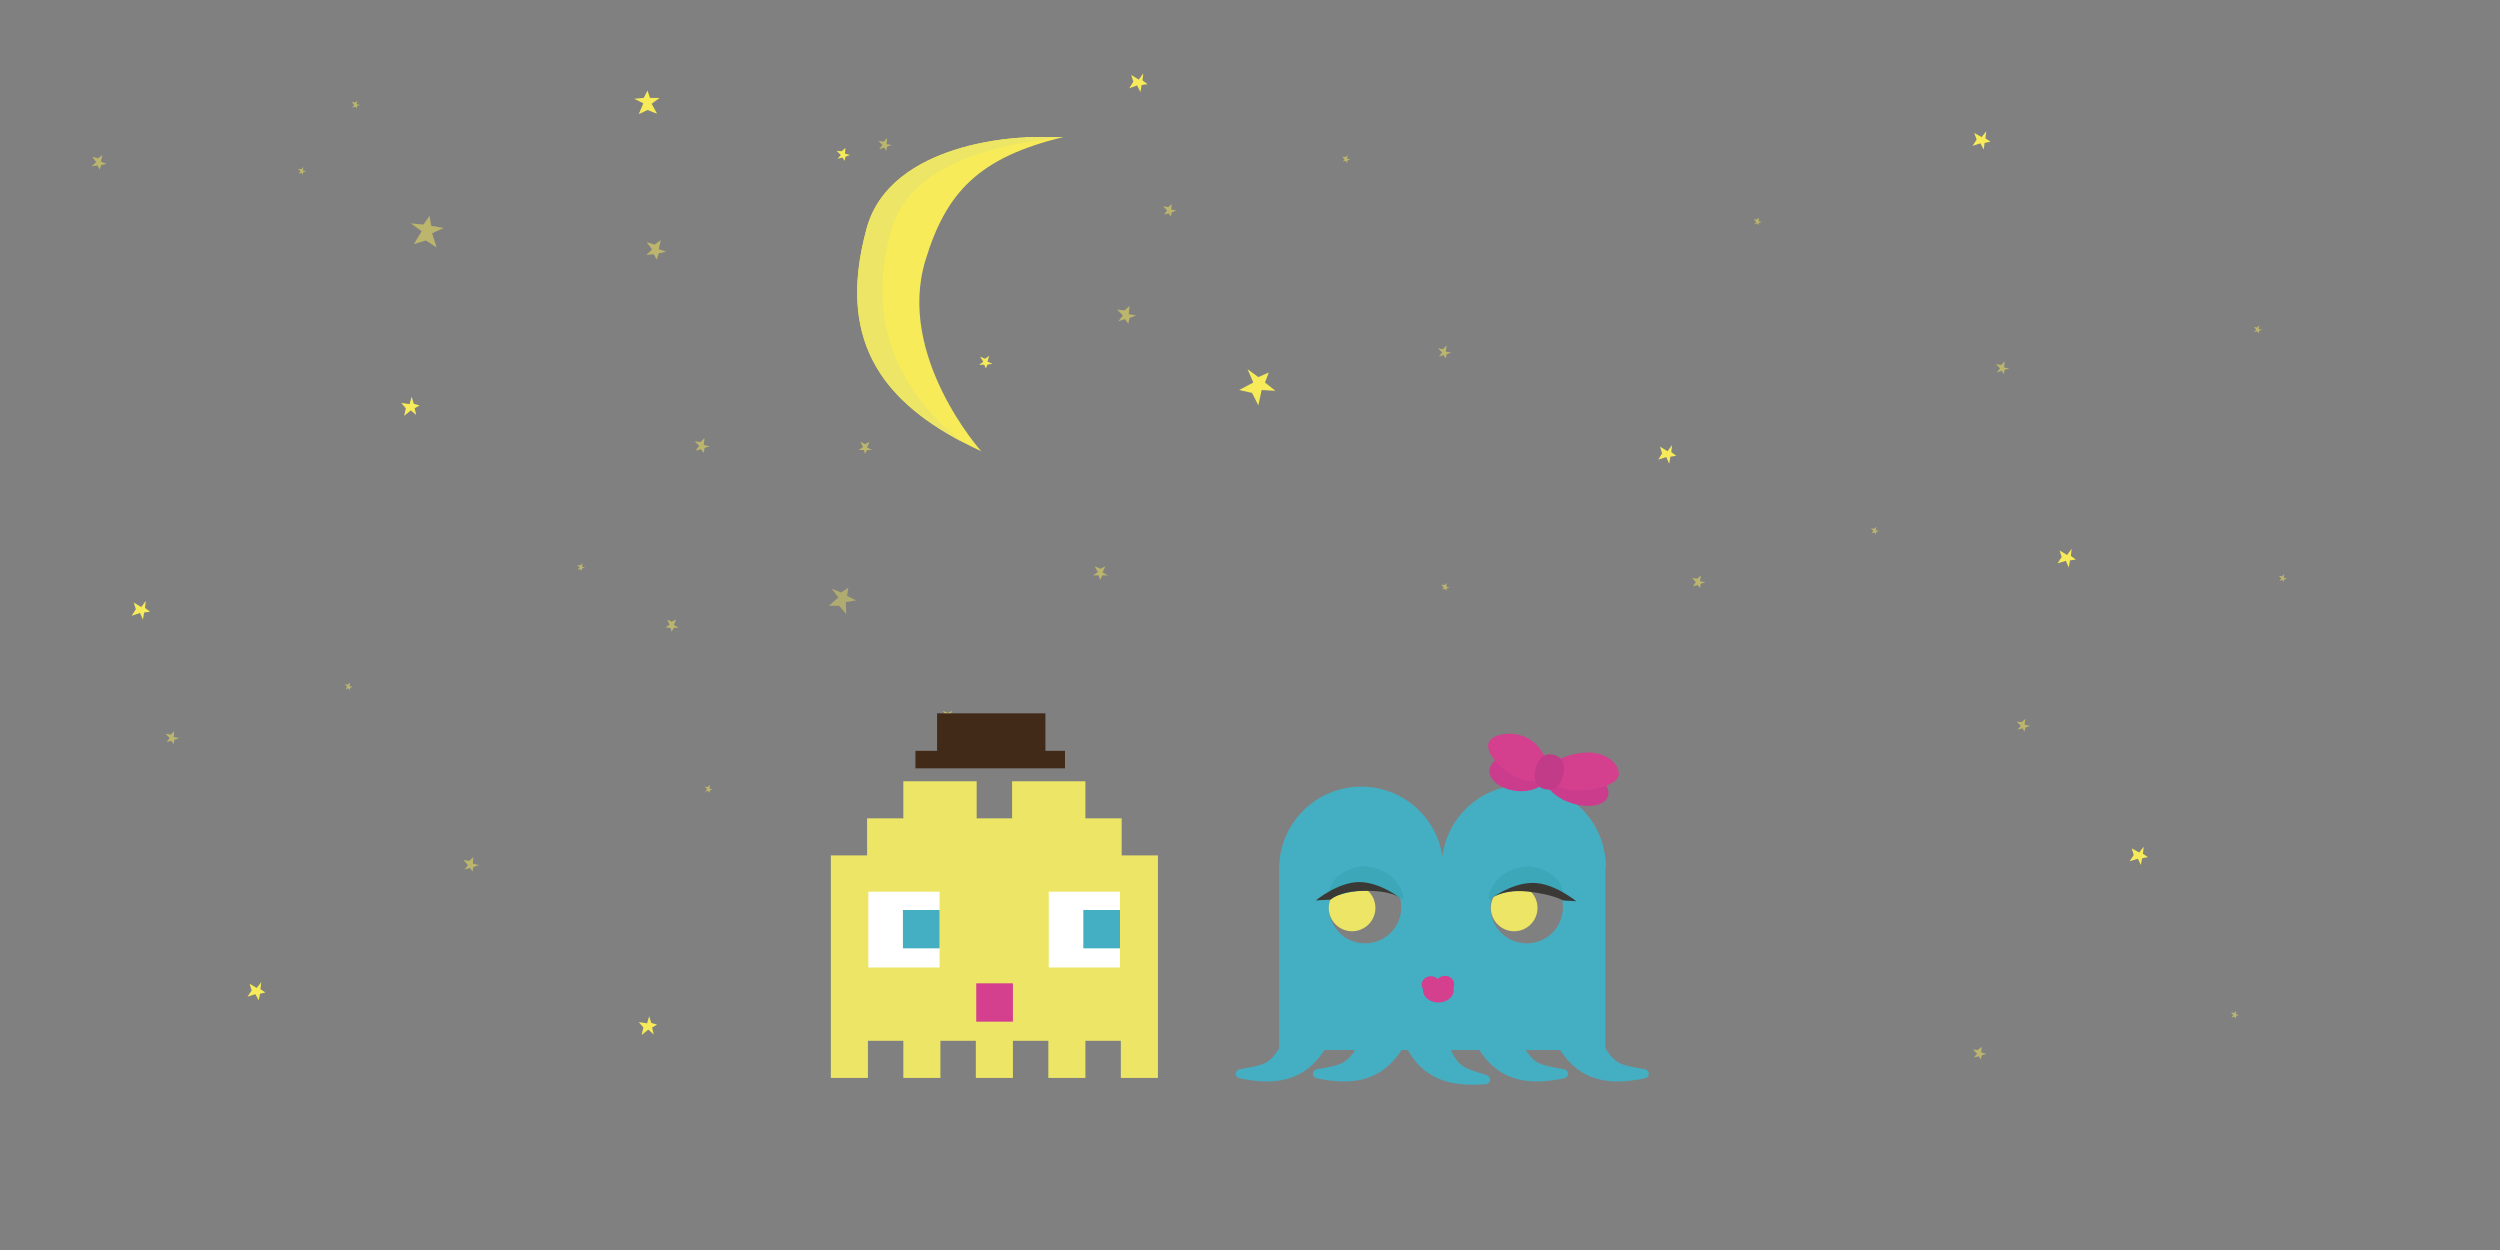 <?xml version="1.0" encoding="utf-8"?>
<!-- Generator: Adobe Illustrator 18.1.0, SVG Export Plug-In . SVG Version: 6.00 Build 0)  -->
<!DOCTYPE svg PUBLIC "-//W3C//DTD SVG 1.1//EN" "http://www.w3.org/Graphics/SVG/1.1/DTD/svg11.dtd">
<svg version="1.1" xmlns="http://www.w3.org/2000/svg" xmlns:xlink="http://www.w3.org/1999/xlink" x="0px" y="0px"
	 viewBox="0 0 600 300" enable-background="new 0 0 600 300" xml:space="preserve">
<rect x="0" y="0" width="600" height="300" fill="#808080" stroke="none"/>
<g id="fond">
	<g id="lune">
		<path fill="#F7EB5A" d="M246,33c0,0-32.2,0.6-38,21.8c-7.7,28.2,4.9,43,27.5,53.5c0,0-20.4-22.8-13.4-45.8
			c4.9-16.2,12.7-24.7,33.1-29.6H246z"/>
		<path fill="#ECE565" d="M213.8,55.4C218.9,37,245.2,34,254.9,33H246c0,0-32.2,0.6-38,21.8c-7.2,26.2,3.2,40.8,22.8,51.2
			C216.9,95,207.4,78.6,213.8,55.4z"/>
	</g>
	<g id="etoile">
		<polygon fill="#F7EB5A" points="98.3,97 98.8,95.2 99.3,96.9 100.7,97.3 99.5,98 99.9,99.6 98.6,98.5 97,99.8 97.4,98 96.3,96.7 
					"/>
		<polygon fill="#F7EB5A" points="273.3,19.1 274.4,17.6 274.2,19.3 275.4,20.2 274,20.4 273.7,22.1 272.9,20.5 271,21.2 272,19.6 
			271.5,18 		"/>
		<polygon fill="#F7EB5A" points="300.8,91.8 299.4,88.6 302,90.5 304.5,89.4 303.6,91.8 306.1,93.8 302.8,93.6 302,97.3 
			300.5,94.3 297.4,93.6 		"/>
		<polygon opacity="0.5" fill="#F7EB5A" points="101.2,55.5 98.6,53.6 101.6,53.9 103.1,51.8 103.5,54.2 106.5,54.7 103.7,56 
			104.8,59.4 102.2,57.7 99.3,58.6 		"/>
		<polygon opacity="0.4" fill="#F7EB5A" points="201.2,143.4 199.6,141.3 201.9,142.2 203.6,141 203.3,143 205.5,144.1 203,144.5 
			203.1,147.4 201.4,145.4 198.9,145.4 		"/>
		<polygon fill="#F7EB5A" points="154.4,24.8 152.2,23.7 154.5,23.5 155.4,21.7 156,23.5 158.3,23.5 156.4,24.9 157.7,27.3 
			155.4,26.4 153.3,27.4 		"/>
		<polygon fill="#F7EB5A" points="202.8,36.9 204,37.2 202.9,37.6 202.7,38.6 202.2,37.8 201,38.1 201.8,37.2 200.8,36.2 202,36.3 
			202.9,35.5 		"/>
		<polygon opacity="0.5" fill="#F7EB5A" points="281.1,50.3 282.3,50.5 281.2,51 281,52 280.5,51.2 279.4,51.5 280.1,50.5 
			279.1,49.5 280.4,49.7 281.2,48.9 		"/>
		<polygon opacity="0.5" fill="#F7EB5A" points="170.3,189.3 171,189.4 170.4,189.7 170.2,190.3 169.9,189.8 169.2,190 169.7,189.4 
			169.1,188.8 169.8,188.9 170.4,188.4 		"/>
		<polygon opacity="0.5" fill="#F7EB5A" points="422.1,53.1 422.8,53.3 422.1,53.5 422,54.1 421.7,53.6 421,53.8 421.5,53.3 
			420.9,52.6 421.6,52.7 422.1,52.2 		"/>
		<polygon opacity="0.5" fill="#F7EB5A" points="72.7,40.9 73.5,41.1 72.8,41.3 72.7,41.9 72.4,41.5 71.7,41.7 72.1,41.1 71.5,40.5 
			72.3,40.6 72.8,40.1 		"/>
		<polygon opacity="0.5" fill="#F7EB5A" points="323.3,38.1 324.1,38.2 323.4,38.5 323.3,39.1 322.9,38.6 322.3,38.8 322.7,38.2 
			322.1,37.6 322.9,37.7 323.4,37.2 		"/>
		<polygon opacity="0.5" fill="#F7EB5A" points="85.6,25 86.4,25.2 85.7,25.4 85.6,26 85.2,25.6 84.5,25.8 85,25.2 84.4,24.5 
			85.2,24.6 85.7,24.2 		"/>
		<polygon opacity="0.5" fill="#F7EB5A" points="347.1,140.8 347.9,141 347.2,141.2 347.1,141.8 346.8,141.3 346.1,141.5 346.5,141 
			345.9,140.3 346.7,140.4 347.2,139.9 		"/>
		<polygon opacity="0.5" fill="#F7EB5A" points="139.7,136 140.4,136.2 139.7,136.4 139.6,137 139.3,136.6 138.6,136.8 139.1,136.2 
			138.5,135.6 139.2,135.7 139.8,135.2 		"/>
		<polygon opacity="0.5" fill="#F7EB5A" points="212.8,34.6 214,34.8 212.9,35.2 212.7,36.2 212.2,35.4 211,35.8 211.8,34.8 
			210.8,33.8 212.1,34 212.9,33.1 		"/>
		<polygon opacity="0.5" fill="#F7EB5A" points="347,84.4 348.3,84.6 347.2,85 347,86 346.4,85.2 345.3,85.6 346.1,84.6 345.1,83.6 
			346.3,83.8 347.2,82.9 		"/>
		<polygon opacity="0.5" fill="#F7EB5A" points="113.5,207.3 114.9,207.6 113.6,208.1 113.4,209.2 112.8,208.3 111.5,208.7 
			112.3,207.6 111.2,206.4 112.6,206.6 113.6,205.7 		"/>
		<polygon opacity="0.5" fill="#F7EB5A" points="270.9,75.4 272.7,75.7 271.1,76.3 270.8,77.7 270,76.6 268.4,77.1 269.5,75.7 
			268.1,74.3 269.9,74.5 271.1,73.4 		"/>
		<polygon opacity="0.5" fill="#F7EB5A" points="168.9,106.8 170.4,107.1 169.1,107.5 168.9,108.7 168.2,107.8 166.9,108.2 
			167.8,107 166.7,105.9 168.1,106.1 169.1,105.1 		"/>
		<polygon opacity="0.5" fill="#F7EB5A" points="24.2,38.8 25.6,39.3 24.3,39.6 23.9,40.7 23.4,39.7 22,39.9 23.1,38.9 22.1,37.6 
			23.5,38 24.6,37.2 		"/>
		<polygon opacity="0.5" fill="#F7EB5A" points="158.1,59.8 159.9,60.4 158.1,60.8 157.6,62.3 156.9,61 155.1,61.2 156.5,59.9 
			155.2,58.1 157.1,58.7 158.6,57.6 		"/>
		<polygon opacity="0.5" fill="#F7EB5A" points="264.6,137.4 265.9,138.1 264.6,138.1 264,139.2 263.7,138.1 262.3,138.1 
			263.5,137.3 262.7,135.9 264.1,136.5 265.3,135.9 		"/>
		<polygon opacity="0.5" fill="#F7EB5A" points="208.1,107.4 209.3,108 208.1,108 207.6,108.9 207.3,108 206.1,108 207.1,107.3 
			206.5,106 207.6,106.6 208.7,106 		"/>
		<polygon opacity="0.5" fill="#F7EB5A" points="228,171.9 229.1,172.5 227.9,172.6 227.4,173.5 227.1,172.6 226,172.5 227,171.8 
			226.3,170.6 227.5,171.1 228.5,170.6 		"/>
		<polygon opacity="0.5" fill="#F7EB5A" points="161.7,150 162.9,150.6 161.7,150.7 161.2,151.6 160.9,150.7 159.7,150.6 
			160.7,149.9 160.1,148.7 161.2,149.2 162.3,148.7 		"/>
		<polygon fill="#F7EB5A" points="237,86.8 238.2,87.3 237,87.5 236.6,88.4 236.2,87.5 235,87.6 236,86.8 235.2,85.6 236.4,86.1 
			237.4,85.4 		"/>
		<polygon fill="#F7EB5A" points="400.2,108.3 401.3,106.8 401.1,108.5 402.3,109.4 400.9,109.6 400.6,111.3 399.9,109.7 398,110.3 
			398.9,108.8 398.4,107.2 		"/>
		<polygon opacity="0.5" fill="#F7EB5A" points="408,139.5 409.3,139.7 408.2,140.1 408,141.1 407.4,140.4 406.3,140.7 407,139.7 
			406.1,138.7 407.3,138.9 408.2,138.1 		"/>
		<polygon opacity="0.5" fill="#F7EB5A" points="450.2,127.3 451,127.4 450.3,127.7 450.2,128.3 449.9,127.8 449.2,128 449.6,127.4 
			449,126.8 449.8,126.9 450.3,126.4 		"/>
		<polygon fill="#F7EB5A" points="33.9,145.7 35,144.2 34.8,145.9 36,146.8 34.6,147 34.3,148.7 33.6,147.1 31.6,147.8 32.6,146.2 
			32.1,144.6 		"/>
		<polygon opacity="0.5" fill="#F7EB5A" points="41.7,176.9 43,177.1 41.8,177.6 41.7,178.6 41.1,177.8 40,178.1 40.7,177.1 
			39.7,176.1 41,176.3 41.8,175.5 		"/>
		<polygon opacity="0.5" fill="#F7EB5A" points="83.9,164.7 84.7,164.8 84,165.1 83.9,165.7 83.6,165.2 82.9,165.4 83.3,164.8 
			82.7,164.2 83.5,164.3 84,163.8 		"/>
		<polygon fill="#F7EB5A" points="475.6,32.9 476.7,31.5 476.5,33.2 477.7,34 476.3,34.3 476.1,35.9 475.3,34.4 473.4,35 
			474.4,33.5 473.8,31.9 		"/>
		<polygon opacity="0.5" fill="#F7EB5A" points="481,88.2 482.2,88.4 481.1,88.8 480.9,89.8 480.4,89 479.2,89.4 480,88.4 479,87.4 
			480.3,87.6 481.1,86.7 		"/>
		<polygon opacity="0.5" fill="#F7EB5A" points="542.1,79 542.9,79.1 542.2,79.4 542.1,80 541.7,79.5 541,79.7 541.5,79.1 
			540.9,78.5 541.7,78.6 542.2,78.1 		"/>
		<polygon fill="#F7EB5A" points="496.1,133.2 497.2,131.7 497,133.4 498.2,134.3 496.8,134.5 496.5,136.2 495.8,134.6 493.8,135.2 
			494.8,133.7 494.3,132.1 		"/>
		<polygon opacity="0.5" fill="#F7EB5A" points="485.9,173.9 487.2,174.2 486.1,174.6 485.9,175.6 485.4,174.8 484.2,175.1 
			485,174.2 484,173.2 485.2,173.3 486.1,172.5 		"/>
		<polygon opacity="0.5" fill="#F7EB5A" points="548.1,138.7 548.9,138.8 548.2,139.1 548.1,139.7 547.8,139.2 547.1,139.4 
			547.5,138.8 546.9,138.2 547.7,138.3 548.2,137.8 		"/>
		<polygon fill="#F7EB5A" points="155.3,245.6 155.8,243.9 156.3,245.5 157.7,245.9 156.5,246.6 156.9,248.3 155.6,247.1 154,248.4 
			154.4,246.6 153.3,245.3 		"/>
		<polygon fill="#F7EB5A" points="61.6,237.1 62.7,235.7 62.5,237.4 63.7,238.2 62.4,238.5 62.1,240.1 61.3,238.6 59.4,239.2 
			60.4,237.7 59.9,236.1 		"/>
		<polygon fill="#F7EB5A" points="513.4,204.6 514.5,203.2 514.3,204.9 515.5,205.7 514.1,206 513.8,207.6 513.1,206.1 511.1,206.7 
			512.1,205.2 511.6,203.6 		"/>
		<polygon opacity="0.5" fill="#F7EB5A" points="475.5,252.6 476.7,252.9 475.6,253.3 475.4,254.3 474.9,253.5 473.7,253.8 
			474.5,252.9 473.5,251.9 474.7,252 475.6,251.2 		"/>
		<polygon opacity="0.5" fill="#F7EB5A" points="536.6,243.4 537.4,243.6 536.7,243.8 536.6,244.4 536.2,244 535.5,244.2 536,243.6 
			535.4,243 536.2,243.1 536.7,242.6 		"/>
	</g>
</g>
<g id="boy">
	<g>
		<g>
			<path id="corps_1_" fill="#ECE565" d="M269.2,205.3v-8.9h-8.7v-8.9h-8.7h-0.2h-8.7v8.9h-8.5v-8.9h-8.7h-0.2h-8.7v8.9h-8.7v8.9
				h-8.7v8.9v8.9v8.9v8.9v8.9v8.9h8.9v-8.9h8.5v8.9h8.9v-8.9h8.5v8.9h8.9v-8.9h8.5v8.9h8.9v-8.9h8.5v8.9h8.9v-8.9v-8.9V232v-8.9
				v-8.9v-8.9H269.2z"/>
		</g>
		<rect id="bouche_1_" x="234.3" y="236" fill="#D43F8E" width="8.8" height="9.2"/>
		<g id="chapeau">
			<rect x="219.7" y="180.2" fill="#422A19" width="35.9" height="4.2"/>
			<rect x="224.9" y="171.2" fill="#422A19" width="26" height="9.3"/>
		</g>
		<g id="yeux_1_">
			<rect x="208.4" y="214" fill="#FFFFFF" width="17.1" height="18.2"/>
			<rect x="251.7" y="214" fill="#FFFFFF" width="17.1" height="18.2"/>
			<rect x="216.7" y="218.4" fill="#44AFC3" width="8.8" height="9.2"/>
			<rect x="260" y="218.4" fill="#44AFC3" width="8.8" height="9.2"/>
		</g>
	</g>
</g>
<g id="girl">
	<g>
		<g id="corps">
			<path fill="#44AFC3" d="M307,208.5c0-10.9,8.8-19.7,19.7-19.7s19.7,8.8,19.7,19.7"/>
			<path fill="#44AFC3" d="M346,208.1c0-10.9,8.8-19.7,19.7-19.7s19.7,8.8,19.7,19.7"/>
			<path fill="#44AFC3" d="M307,207.8v44.2h78.3v-44.2H307z M327.6,226.4c-4.8,0-8.7-3.9-8.7-8.7c0-4.8,3.9-8.7,8.7-8.7
				c4.8,0,8.7,3.9,8.7,8.7C336.3,222.6,332.4,226.4,327.6,226.4z M366.4,226.4c-4.8,0-8.7-3.9-8.7-8.7c0-4.8,3.9-8.7,8.7-8.7
				c4.8,0,8.7,3.9,8.7,8.7C375.1,222.6,371.2,226.4,366.4,226.4z"/>
		</g>
		<g id="pattes">
			<path fill="#44AFC3" d="M318,251.8c-5,8-12.4,8.7-20.4,7l0,0l0,0l0,0c-0.2,0-0.4-0.1-0.5-0.2c-0.5-0.3-0.7-1-0.3-1.5
				c0.2-0.3,0.5-0.5,0.9-0.5l0,0c5.3-1,6.8-1,9.3-5"/>
			<path fill="#44AFC3" d="M336.5,251.8c-5,8-12.4,8.7-20.4,7l0,0l0,0l0,0c-0.2,0-0.4-0.1-0.5-0.2c-0.5-0.3-0.7-1-0.3-1.5
				c0.2-0.3,0.5-0.5,0.9-0.5l0,0c5.3-1,6.8-1,9.3-5"/>
			<path fill="#44AFC3" d="M337.2,250.7c4,8.5,11.2,10.2,19.3,9.5l0,0l0,0l0,0c0.2,0,0.4,0,0.5-0.1c0.5-0.3,0.8-0.9,0.5-1.5
				c-0.2-0.3-0.5-0.6-0.8-0.6l0,0c-5.1-1.6-6.6-1.8-8.6-6.2"/>
			<path fill="#44AFC3" d="M354.9,251.8c5,8,12.4,8.7,20.4,7l0,0l0,0l0,0c0.2,0,0.4-0.1,0.5-0.2c0.5-0.3,0.7-1,0.3-1.5
				c-0.2-0.3-0.5-0.5-0.9-0.5l0,0c-5.3-1-6.8-1-9.3-5"/>
			<path fill="#44AFC3" d="M374.3,251.8c5,8,12.4,8.7,20.4,7l0,0l0,0l0,0c0.2,0,0.4-0.1,0.5-0.2c0.5-0.3,0.7-1,0.3-1.5
				c-0.2-0.3-0.5-0.5-0.9-0.5l0,0c-5.3-1-6.8-1-9.3-5"/>
		</g>
		<g id="yeux">
			<circle fill="#ECE565" cx="324.5" cy="217.9" r="5.6"/>
			<circle fill="#ECE565" cx="363.4" cy="217.9" r="5.6"/>
			<path fill="#3BA7B8" d="M375.1,215.8c-5.4-2.9-14.4-2.7-17.4,0c-1.3,1,0.3-7.8,9.6-7.9C367.3,207.9,375.9,209,375.1,215.8z"/>
			<path fill="#3BA7B8" d="M319,215.8c5.4-2.9,14.4-2.7,17.4,0c1.3,1-0.3-7.8-9.6-7.9C326.8,207.9,318.2,209,319,215.8z"/>
			<path fill="#3A3935" d="M336,215.5c0,0-1.8-1.8-8.7-1.7c-6,0.1-7.9,2.1-7.9,2.1l-3.6,0.2c0,0,5.3-4.4,10.4-4.4
				C331.2,211.7,336,215.5,336,215.5z"/>
			<path fill="#3A3935" d="M358.1,215.5c0,0,2.8-2.2,8.8-1.5c6,0.7,8.2,2.1,8.2,2.1l3.2,0.2c0,0-5.3-4.4-10.4-4.4
				S358.1,215.5,358.1,215.5z"/>
		</g>
		<g id="bouche">
			<path fill="#D43F8E" d="M348.9,237.6c0,1.7-1.7,3-3.7,3c-2.1,0-3.7-1.4-3.7-3c0-1.7,1.6-1.2,3.6-1.2
				C347.1,236.4,348.9,236,348.9,237.6z"/>
			<ellipse fill="#D43F8E" cx="343.4" cy="236.3" rx="2.2" ry="2"/>
			<ellipse fill="#D43F8E" cx="346.8" cy="236.2" rx="2.2" ry="2"/>
		</g>
		<g id="noeud">
			<path fill="#CB3C8D" d="M357.5,184.6c-0.4,2.4,2.4,4.7,6.2,5.2s7.3-1.1,7.7-3.5c0.4-2.4-2.4-4.7-6.2-5.2
				C361.3,180.6,357.9,182.2,357.5,184.6z"/>
			<path fill="#CB3C8D" d="M385.9,191.1c-0.7,2.3-4.7,3-8.9,1.6s-6.9-4.5-6.2-6.8c0.7-2.3,4.7-3,8.9-1.6S386.7,188.8,385.9,191.1z"
				/>
			<path fill="#D43F8E" d="M357.3,178.2c-0.9,2.2,2.5,6.2,5.9,8c3.4,1.9,7,1.6,7.9-0.6c0.9-2.2-0.9-6.5-4.4-8.4
				C363.3,175.3,358.2,176,357.3,178.2z"/>
			<path fill="#D43F8E" d="M388.5,185.9c-0.2,2.4-5.4,3.8-9.8,3.8s-7.9-2-7.7-4.4c0.2-2.4,5.8-4.7,10.2-4.7S388.7,183.4,388.5,185.9
				z"/>
			<path fill="#C23B88" d="M375.2,186c-0.5,2.3-2,4-4.4,3.4s-2.8-2.4-2.3-4.7s1.9-4.1,4.2-3.6C375.2,181.7,375.7,183.7,375.2,186z"
				/>
		</g>
	</g>
</g>
</svg>
